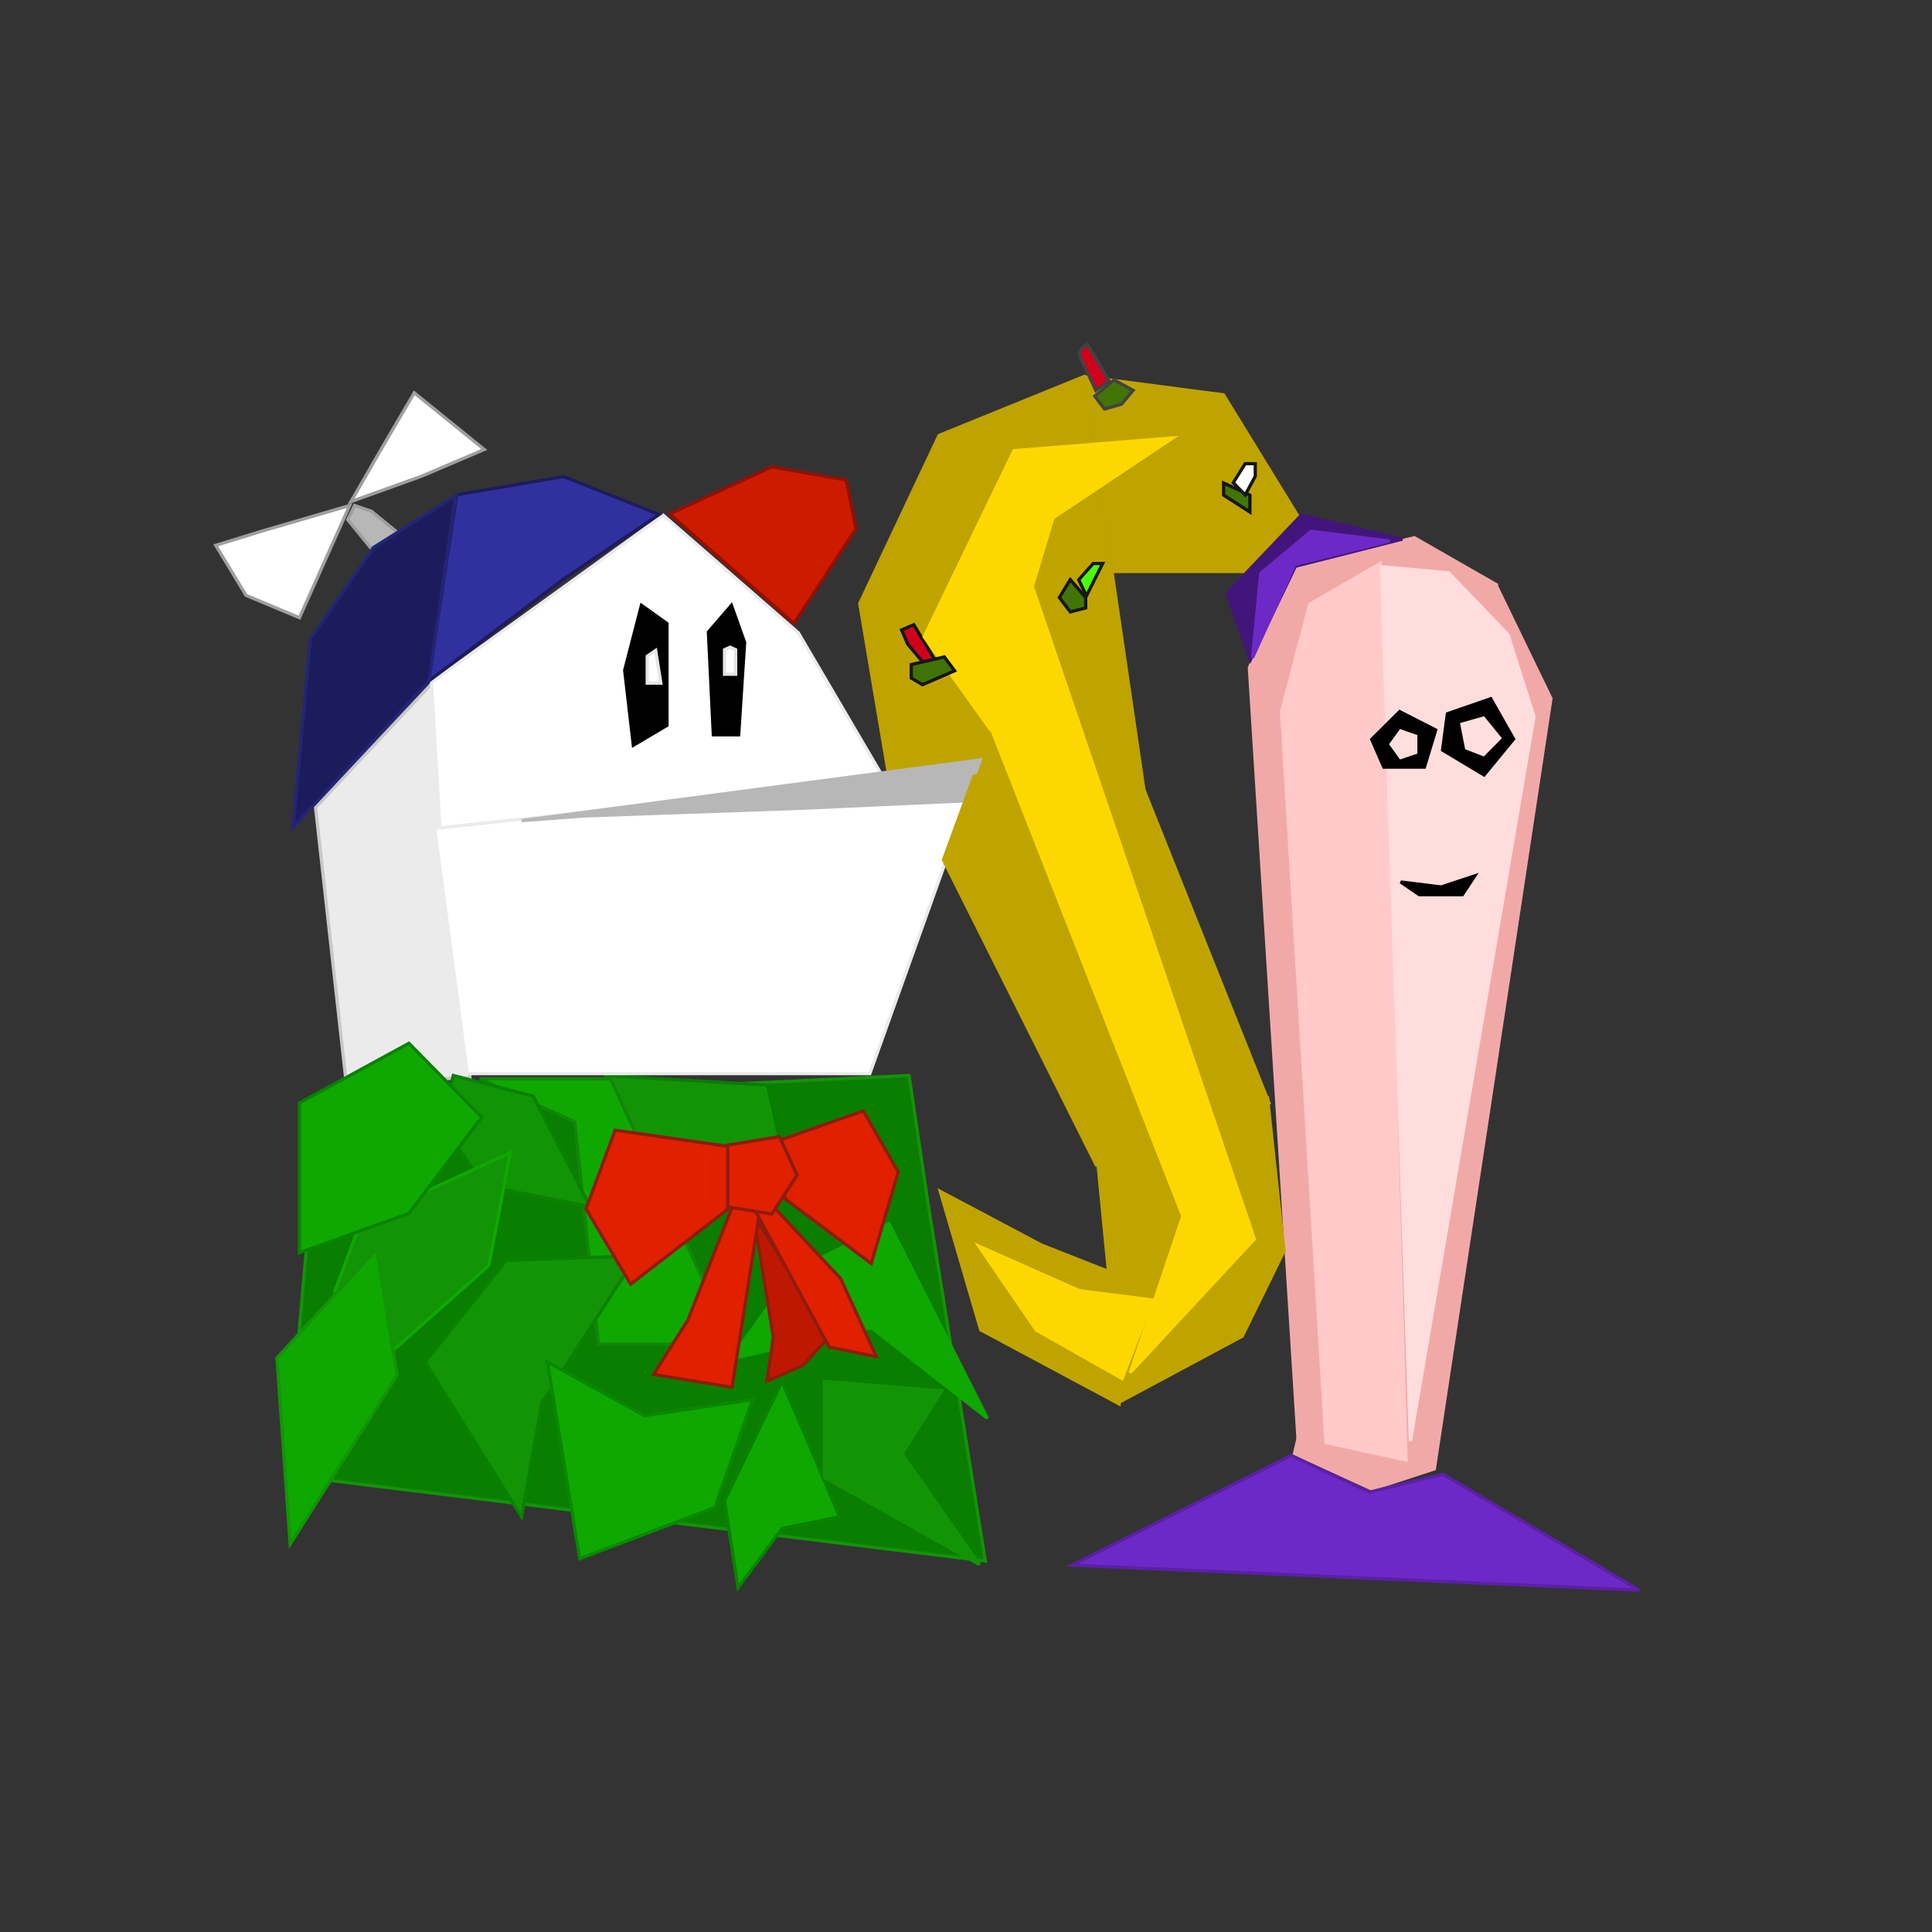 <?xml version="1.0" encoding="UTF-8" standalone="no"?>
<svg width="600px" height="600px" viewBox="0 0 600 600" version="1.1" xmlns="http://www.w3.org/2000/svg" xmlns:xlink="http://www.w3.org/1999/xlink" xmlns:sketch="http://www.bohemiancoding.com/sketch/ns">
    <rect x="0" y="0" width="600" height="600" fill="#333333" stroke="none"/>
    <!-- Generator: Sketch 3.4 (15588) - http://www.bohemiancoding.com/sketch -->
    <title>decemberween</title>
    <desc>Created with Sketch.</desc>
    <defs></defs>
    <g id="Page-1" stroke="none" stroke-width="1" fill="none" fill-rule="evenodd" sketch:type="MSPage">
        <g id="decemberween" sketch:type="MSArtboardGroup">
            <polygon id="poly-01" stroke="#F1A9A8" fill="#F1A9A8" sketch:type="MSShapeGroup" points="465.232 183 481.661 216.926 445.443 456.187 426.138 462.476 402 451.484 "></polygon>
            <polygon id="poly-02" stroke="#F1A9A8" fill="#F1A9A8" sketch:type="MSShapeGroup" points="400.514 176.183 388 207.393 403.247 448.995 464.743 181.606 439.25 167 "></polygon>
            <polygon id="poly-03" stroke="#BFA400" fill="#BFA400" sketch:type="MSShapeGroup" points="337 117 379.959 122.631 403.708 161.306 386.233 177.482 343.768 177.482 "></polygon>
            <polygon id="poly-04" stroke="#42157A" fill="#42157C" sketch:type="MSShapeGroup" points="404.138 160 435.519 167.427 402.308 175.844 388.322 204.896 381 184.28 "></polygon>
            <polygon id="poly-05" stroke="#129406" fill="#0A7E00" sketch:type="MSShapeGroup" points="99.107 342.822 282.299 334 288.337 374.55 305.998 484.778 89 458.118 "></polygon>
            <polygon id="poly-06" stroke="#151515" fill="#417505" sketch:type="MSShapeGroup" points="388.174 159.024 380 153.762 380 150 388.174 153.762 "></polygon>
            <polygon id="poly-07" stroke="#6D29C7" fill="#6D29C7" sketch:type="MSShapeGroup" points="407.161 165 431.536 168.005 402.125 175.295 389 204.205 391.547 178.063 "></polygon>
            <polygon id="poly-08" stroke="#5B20A6" fill="#6D29C7" sketch:type="MSShapeGroup" points="400.991 452 425.334 463.389 448.08 457.819 509.06 493.832 333 486.073 "></polygon>
            <polygon id="poly-09" stroke="#FFCAC9" fill="#FFCAC9" sketch:type="MSShapeGroup" points="428.607 175 436.672 453.41 411.829 447.996 398 220.931 406.76 187.67 "></polygon>
            <polygon id="poly-10" stroke="#FFDDDD" fill="#FFDDDD" sketch:type="MSShapeGroup" points="468.291 197.087 476.398 222.552 438.007 447.537 429 176 449.906 177.926 "></polygon>
            <polygon id="poly-11" stroke="#424242" fill="#D0011B" sketch:type="MSShapeGroup" points="340.306 121.236 335 109.879 336.439 107.72 337.715 107 344.436 118.233 "></polygon>
            <polygon id="poly-12" stroke="#0FA801" fill="#0FA801" sketch:type="MSShapeGroup" points="276.07 380 306.661 440.482 270.579 412.296 227 421.981 246.24 395.074 "></polygon>
            <polygon id="poly-13" stroke="#098300" fill="#0FA801" sketch:type="MSShapeGroup" points="242.881 429 260.762 471.054 242.881 474.65 229.21 493.096 225 466.109 "></polygon>
            <polygon id="poly-14" stroke="#424242" fill="#417505" sketch:type="MSShapeGroup" points="340 123.004 345.948 118 351.896 121.236 348.292 125.526 343.009 127.024 "></polygon>
            <polygon id="poly-15" stroke="#A09F9F" fill="#B7B7B7" sketch:type="MSShapeGroup" points="110.134 157 115.359 158.78 123.531 165.444 115.359 170.454 108 161.4 "></polygon>
            <polygon id="poly-16" stroke="#C8C8C8" fill="#EBEBEB" sketch:type="MSShapeGroup" points="136.907 258.135 145.965 334.657 107.527 336.307 98 250.782 134.405 212 "></polygon>
            <polygon id="poly-17" stroke="#8D1C0D" fill="#BE1900" sketch:type="MSShapeGroup" points="234 377 257.404 415.297 249.41 423.979 238.193 428.923 240.148 415.297 "></polygon>
            <polygon id="poly-18" stroke="#8D1C0D" fill="#E12000" sketch:type="MSShapeGroup" points="268.11 345 278.952 363.992 270.558 392.403 243.815 372.284 242 354.152 "></polygon>
            <polygon id="poly-19" stroke="#097D00" fill="#129406" sketch:type="MSShapeGroup" points="188 334 238.373 337 242.005 353.55 221.353 358.495 195.978 353.55 "></polygon>
            <polygon id="poly-20" stroke="#BFA400" fill="#BFA400" sketch:type="MSShapeGroup" points="323.38 386.646 347.534 396.156 347.534 435.987 304.564 412.99 292 370 "></polygon>
            <polygon id="poly-21" stroke="#000000" fill="#000000" sketch:type="MSShapeGroup" points="449.503 221.66 462.956 217 470.059 229.507 460.891 240.67 448 232.941 "></polygon>
            <polygon id="poly-22" stroke="#EBEBEB" fill="#FFFFFF" sketch:type="MSShapeGroup" points="134 211.939 205.979 160 247.919 196.505 274.501 241.785 136.69 257.987 "></polygon>
            <polygon id="poly-23" stroke="#11860A" fill="#0FA801" sketch:type="MSShapeGroup" points="149 335 189.603 335 227.564 417.486 185.859 417.486 178.474 348.404 "></polygon>
            <polygon id="poly-24" stroke="#098202" fill="#119405" sketch:type="MSShapeGroup" points="165.625 340.432 183.287 374.759 150.304 368.212 137 348.621 140.778 334 "></polygon>
            <polygon id="poly-25" stroke="#A09F9F" fill="#FFFFFF" sketch:type="MSShapeGroup" points="81.581 164.869 108.582 157 93 191.839 76.402 184.878 67 169.358 "></polygon>
            <polygon id="poly-26" stroke="#BFA400" fill="#BFA400" sketch:type="MSShapeGroup" points="341 361.617 393.637 341 398.754 388.495 385.784 414.965 348.145 435.146 "></polygon>
            <polygon id="poly-27" stroke="#8D1B0C" fill="#E12000" sketch:type="MSShapeGroup" points="227.342 375 236.134 375 227.342 430.834 203 426.844 213.638 409.934 "></polygon>
            <polygon id="poly-28" stroke="#FFDFDF" fill="#FFDFDF" sketch:type="MSShapeGroup" points="465.764 229.229 460.695 234.342 455.449 232.313 454 224.907 460.695 223 "></polygon>
            <polygon id="poly-29" stroke="#0FA801" fill="#129406" sketch:type="MSShapeGroup" points="104 400.888 112.169 379.164 158.519 358 151.814 393.017 117.406 423.52 "></polygon>
            <polygon id="poly-30" stroke="#8D1C0D" fill="#E12000" sketch:type="MSShapeGroup" points="234 375 240.445 375 261.064 397.058 272.156 421.322 257.497 418.333 "></polygon>
            <polygon id="poly-31" stroke="#151515" fill="#FFFFFF" sketch:type="MSShapeGroup" points="386.707 144 389.836 144 389.836 147.895 386.707 153.714 383 149.915 "></polygon>
            <polygon id="poly-32" stroke="#098202" fill="#129406" sketch:type="MSShapeGroup" points="157.236 391.408 197.736 390 168.263 435.65 161.974 471.069 132 423.01 "></polygon>
            <polygon id="poly-33" stroke="#129406" fill="#129406" sketch:type="MSShapeGroup" points="256 458.787 256 429 292.482 431.941 280.124 451.496 304.185 485.881 "></polygon>
            <polygon id="poly-34" stroke="#098300" fill="#0FA801" sketch:type="MSShapeGroup" points="93 389.031 93 342.538 126.988 324 149.6 346.979 126.988 376.834 "></polygon>
            <polygon id="poly-35" stroke="#098800" fill="#0FA801" sketch:type="MSShapeGroup" points="170 423 200.131 439.646 233.735 434.677 222 468.18 180.045 484.075 "></polygon>
            <polygon id="poly-36" stroke="#941000" fill="#CD1B00" sketch:type="MSShapeGroup" points="239.664 145 262.802 149.083 265.804 164.211 246.547 193.562 208 159.613 "></polygon>
            <polygon id="poly-37" stroke="#EBEBEB" fill="#FFFFFF" sketch:type="MSShapeGroup" points="135 257.245 217.749 248.433 303.891 239 270.125 333.427 145.129 333.427 "></polygon>
            <polygon id="poly-38" stroke="#A09F9F" fill="#FFFFFF" sketch:type="MSShapeGroup" points="128.653 122 150.393 139.592 130.941 147.883 109 155.76 119.239 138.027 "></polygon>
            <polygon id="poly-39" stroke="#000000" fill="#000000" sketch:type="MSShapeGroup" points="220 196.292 227.151 188 231.249 199.529 229.402 228.206 221.534 228.206 "></polygon>
            <polygon id="poly-40" stroke="#000000" fill="#000000" sketch:type="MSShapeGroup" points="207.14 193.648 207.14 225.264 196.69 231.444 194 208.15 199.209 188 "></polygon>
            <path d="M336.491,117 C336.491,117 340.505,144.426 342.512,158.139 C346.778,187.29 355.311,245.594 355.311,245.594 L275.729,239.195 L267,187.43 L291.638,135.226 L336.491,117 Z" id="poly-41" stroke="#BEA300" fill="#BFA400" sketch:type="MSShapeGroup"></path>
            <polygon id="poly-42" stroke="#8D1C0D" fill="#E12000" sketch:type="MSShapeGroup" points="182 375.396 191.027 351 226.191 356.038 226.191 375.396 195.857 398.802 "></polygon>
            <polygon id="poly-43" stroke="#8D1C0D" fill="#E12000" sketch:type="MSShapeGroup" points="226 355.606 242.082 353 247.557 364.944 239.704 377.014 226 374.824 "></polygon>
            <polygon id="poly-44" stroke="#000000" fill="#000000" sketch:type="MSShapeGroup" points="435 273.907 447.593 275.456 458.021 272 454.132 277.85 440.756 277.85 "></polygon>
            <polygon id="poly-45" stroke="#B7B7B7" fill="#B7B7B7" sketch:type="MSShapeGroup" points="304.456 236 299.808 248.696 249.825 250.98 181.617 253.396 162 254.836 "></polygon>
            <polygon id="poly-46" stroke="#151515" fill="#D0011B" sketch:type="MSShapeGroup" points="280 195.628 283.787 194 290.953 205.951 286.837 205.951 281.862 199.975 "></polygon>
            <polygon id="poly-47" stroke="#151515" fill="#417505" sketch:type="MSShapeGroup" points="329 185.563 332.387 180 337.174 185.563 337.174 188.808 332.387 190.028 "></polygon>
            <polygon id="poly-48" stroke="#FDD800" fill="#FDD800" sketch:type="MSShapeGroup" points="364.187 136 327.016 160.81 307.283 226.172 287 197.761 314.877 139.972 "></polygon>
            <polygon id="poly-49" stroke="#151515" fill="#407305" sketch:type="MSShapeGroup" points="283 206.391 293.268 204 296.473 208.317 286.492 212.633 283 210.578 "></polygon>
            <polygon id="poly-50" stroke="#BFA400" fill="#BFA400" sketch:type="MSShapeGroup" points="355.215 245.185 394.118 342.578 340.428 361.745 293 267.026 302.506 241 "></polygon>
            <polygon id="poly-51" stroke="#FDD800" fill="#FDD800" sketch:type="MSShapeGroup" points="320.555 182 389.56 384.777 350.997 426.28 367.33 377.643 308 226.695 "></polygon>
            <polygon id="poly-52" stroke="#129406" fill="#0FA801" sketch:type="MSShapeGroup" points="86 421.721 116.912 388 123.342 427.063 90.114 479.517 "></polygon>
            <polygon id="poly-53" stroke="#E5E5E5" fill="#FFFFFF" sketch:type="MSShapeGroup" points="201 203.799 203.624 202 205.228 212.153 201 212.153 "></polygon>
            <polygon id="poly-54" stroke="#FDD800" fill="#FDD800" sketch:type="MSShapeGroup" points="321.829 413.063 304 387 335.211 400.844 357.864 403.723 348.477 428.112 "></polygon>
            <polygon id="poly-55" stroke="#E4E4E4" fill="#FFFFFF" sketch:type="MSShapeGroup" points="226.732 201 228.465 201.775 228.465 209.386 225 209.386 225 201.775 "></polygon>
            <polygon id="poly-56" stroke="#151515" fill="#48FF0B" sketch:type="MSShapeGroup" points="339.505 175 342.43 175 337.409 185.029 335 180.069 "></polygon>
            <polygon id="poly-57" stroke="#000000" fill="#000000" sketch:type="MSShapeGroup" points="426 229.62 434.677 221 445.869 226.717 442.365 238.24 429.754 238.24 "></polygon>
            <polygon id="poly-58" stroke="#FFDDDD" fill="#FFDFDF" sketch:type="MSShapeGroup" points="434.974 227 439.679 228.645 439.679 233.687 434.974 235.268 432 231.134 "></polygon>
            <polygon id="poly-59" stroke="#1C1C5C" fill="#30319F" sketch:type="MSShapeGroup" points="141.825 153.665 175.051 148 204.682 159.765 175.051 179.806 133 211.611 "></polygon>
            <polygon id="poly-60" stroke="#242478" fill="#1C1C5C" sketch:type="MSShapeGroup" points="141.468 154 133.24 211.508 91 256.907 96.35 198.553 115.999 170.019 "></polygon>
        </g>
    </g>
</svg>